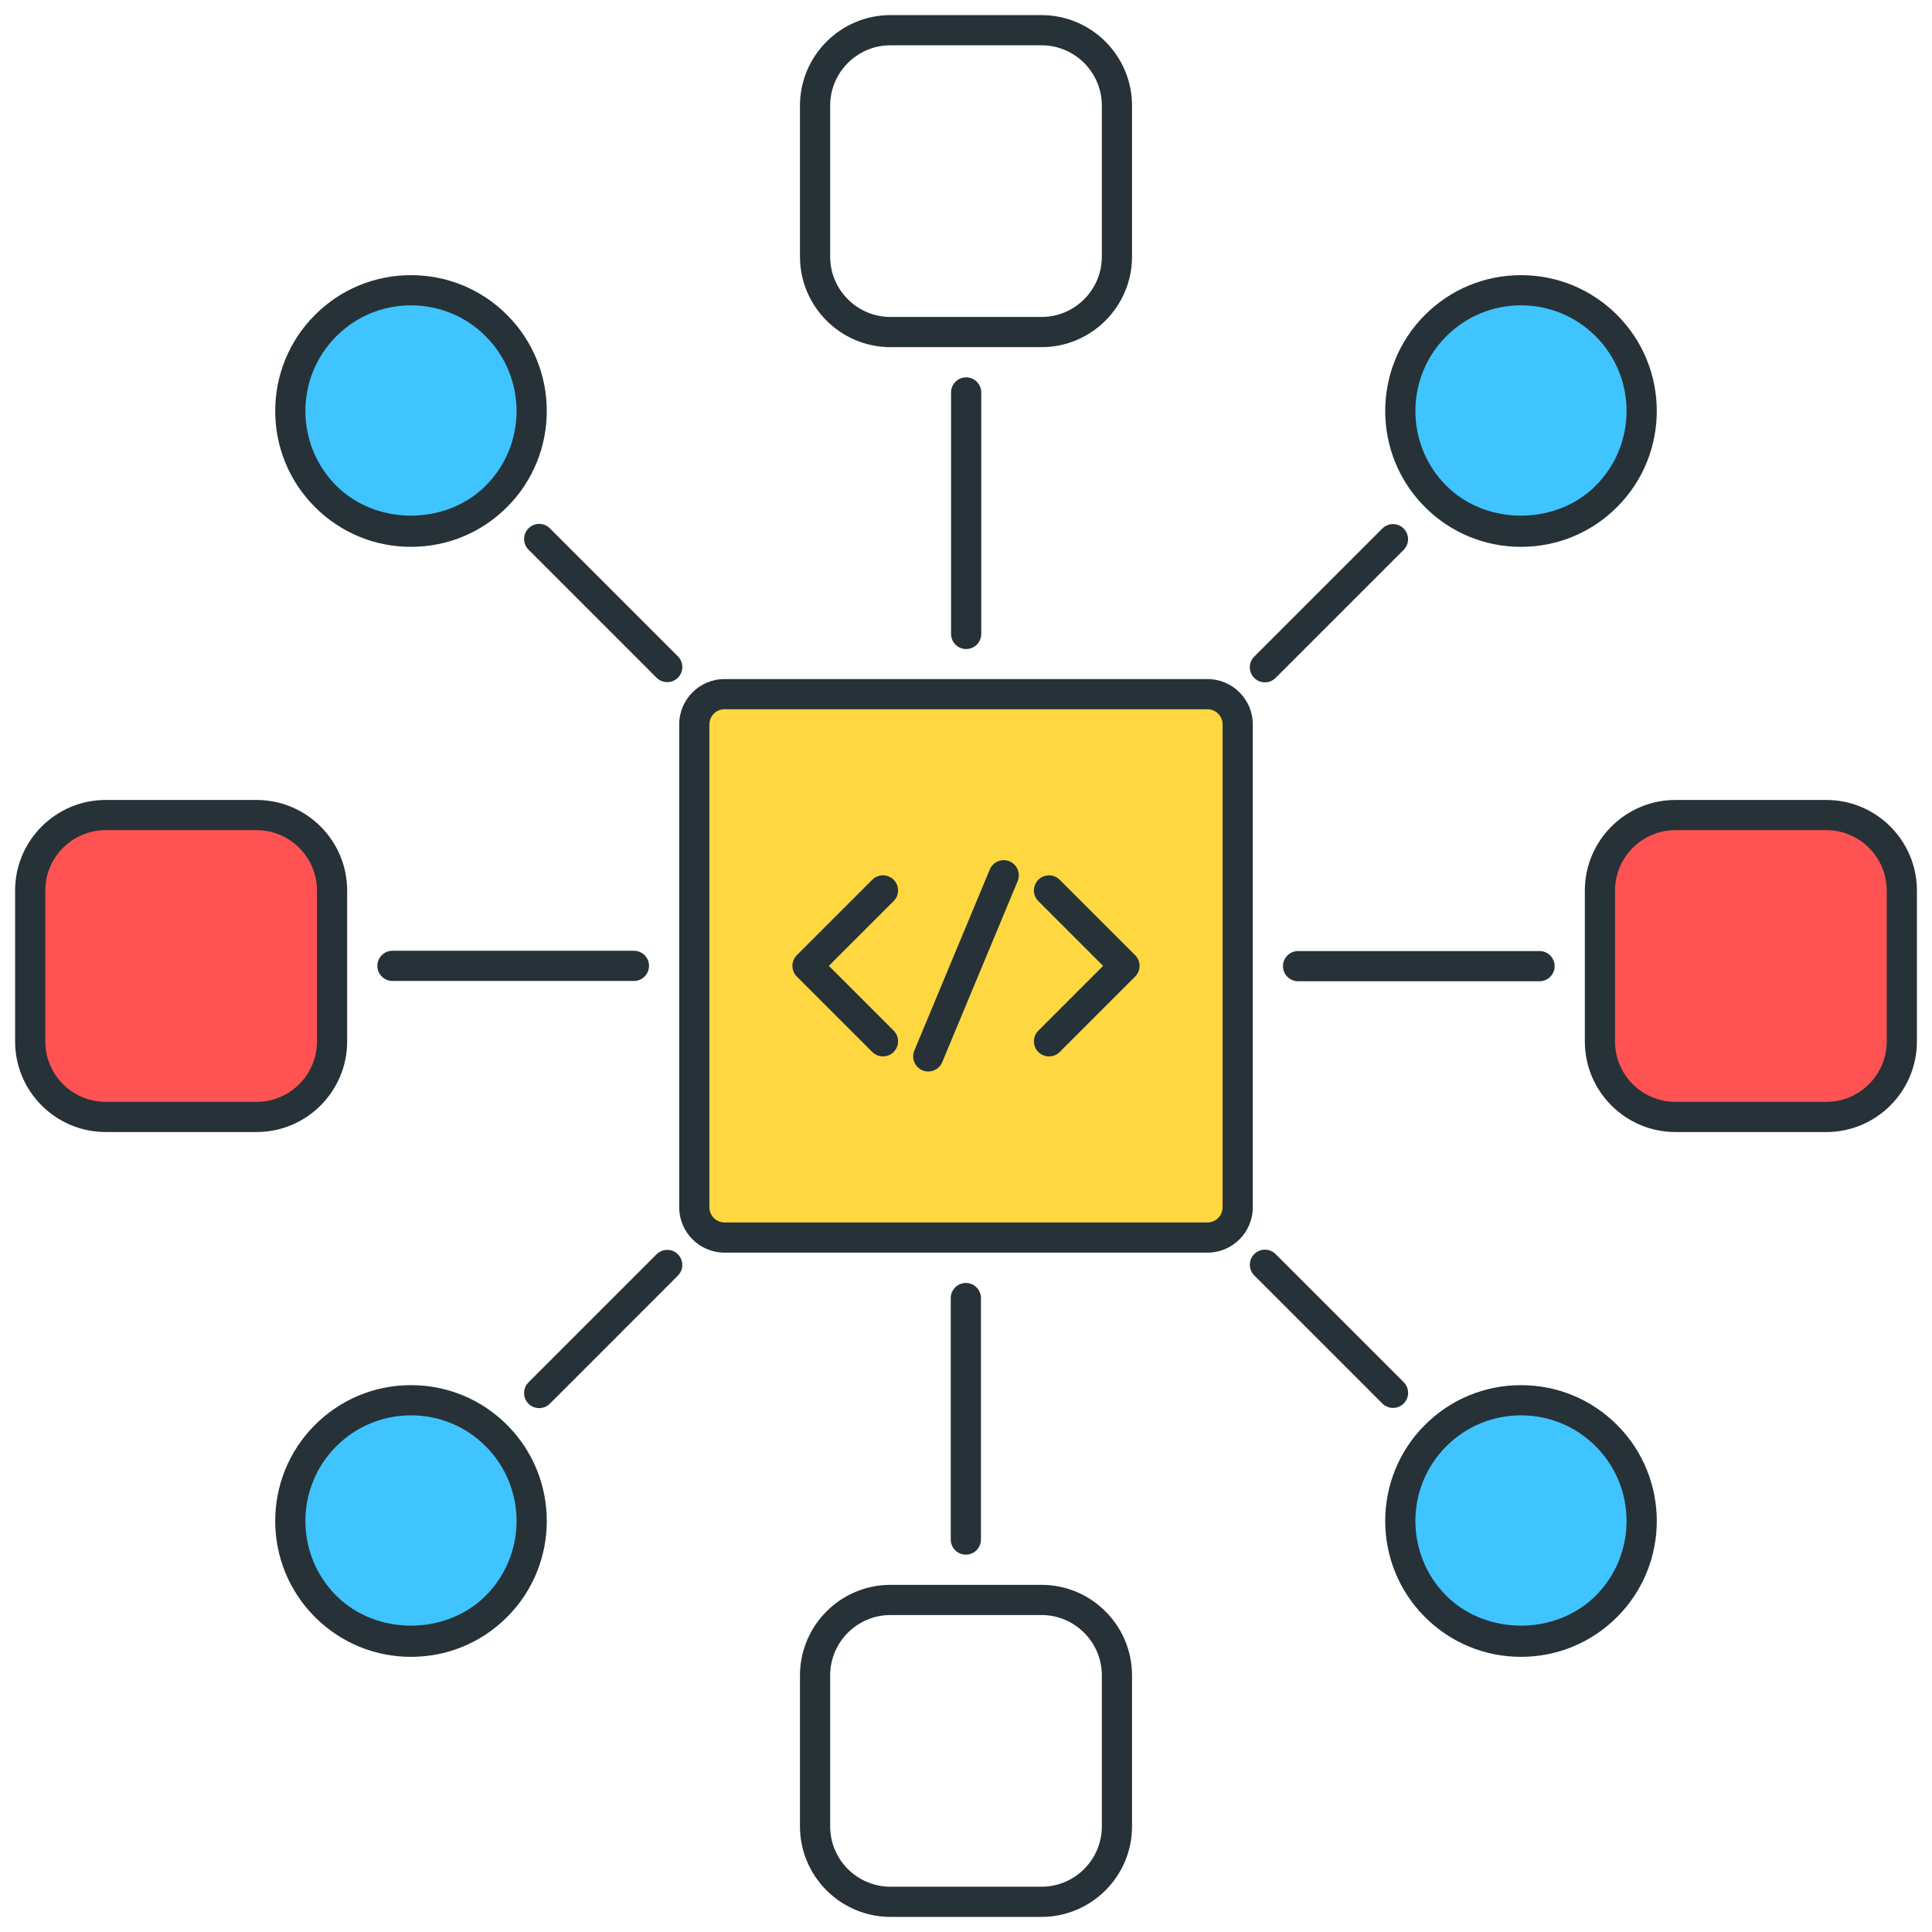 <?xml version="1.0" encoding="utf-8"?>
<!-- Generator: Adobe Illustrator 21.1.0, SVG Export Plug-In . SVG Version: 6.00 Build 0)  -->
<svg version="1.1" id="Icon_Set" xmlns="http://www.w3.org/2000/svg" xmlns:xlink="http://www.w3.org/1999/xlink" x="0px" y="0px"
	 viewBox="0 0 64 64" style="enable-background:new 0 0 64 64;" xml:space="preserve">
<style type="text/css">
	.st0{fill:#263238;}
	.st1{fill:#FFD740;}
	.st2{fill:#FF5252;}
	.st3{fill:#40C4FF;}
	.st4{fill:#4DB6AC;}
	.st5{fill:#FFFFFF;}
	.st6{fill:#FFD345;}
</style>
<g>
	<g>
		<path class="st0" d="M21,32.495h-8c-0.276,0-0.5-0.224-0.5-0.5s0.224-0.5,0.5-0.5h8c0.276,0,0.5,0.224,0.5,0.5
			S21.276,32.495,21,32.495z"/>
	</g>
	<g>
		<path class="st2" d="M8.5,37h-5C2.119,37,1,35.881,1,34.5v-5C1,28.119,2.119,27,3.5,27h5c1.381,0,2.5,1.119,2.5,2.5v5
			C11,35.881,9.881,37,8.5,37z"/>
		<path class="st0" d="M8.5,37.5h-5c-1.654,0-3-1.346-3-3v-5c0-1.654,1.346-3,3-3h5c1.654,0,3,1.346,3,3v5
			C11.5,36.154,10.154,37.5,8.5,37.5z M3.5,27.5c-1.103,0-2,0.897-2,2v5c0,1.103,0.897,2,2,2h5c1.103,0,2-0.897,2-2v-5
			c0-1.103-0.897-2-2-2H3.5z"/>
	</g>
	<g>
		<path class="st0" d="M51,32.505h-8c-0.276,0-0.5-0.224-0.5-0.5s0.224-0.5,0.5-0.5h8c0.276,0,0.5,0.224,0.5,0.5
			S51.276,32.505,51,32.505z"/>
	</g>
	<g>
		<path class="st2" d="M55.5,27h5c1.381,0,2.5,1.119,2.5,2.5v5c0,1.381-1.119,2.5-2.5,2.5h-5c-1.381,0-2.5-1.119-2.5-2.5v-5
			C53,28.119,54.119,27,55.5,27z"/>
		<path class="st0" d="M60.5,37.5h-5c-1.654,0-3-1.346-3-3v-5c0-1.654,1.346-3,3-3h5c1.654,0,3,1.346,3,3v5
			C63.5,36.154,62.154,37.5,60.5,37.5z M55.5,27.5c-1.103,0-2,0.897-2,2v5c0,1.103,0.897,2,2,2h5c1.103,0,2-0.897,2-2v-5
			c0-1.103-0.897-2-2-2H55.5z"/>
	</g>
	<g>
		<path class="st0" d="M32.005,21.5c-0.276,0-0.5-0.224-0.5-0.5v-8c0-0.276,0.224-0.5,0.5-0.5s0.5,0.224,0.5,0.5v8
			C32.505,21.276,32.281,21.5,32.005,21.5z"/>
	</g>
	<g>
		<path class="st0" d="M34.5,11.5h-5c-1.654,0-3-1.346-3-3v-5c0-1.654,1.346-3,3-3h5c1.654,0,3,1.346,3,3v5
			C37.5,10.154,36.154,11.5,34.5,11.5z M29.5,1.5c-1.103,0-2,0.897-2,2v5c0,1.103,0.897,2,2,2h5c1.103,0,2-0.897,2-2v-5
			c0-1.103-0.897-2-2-2H29.5z"/>
	</g>
	<g>
		<path class="st0" d="M31.995,51.5c-0.276,0-0.5-0.224-0.5-0.5v-8c0-0.276,0.224-0.5,0.5-0.5s0.5,0.224,0.5,0.5v8
			C32.495,51.276,32.271,51.5,31.995,51.5z"/>
	</g>
	<g>
		<path class="st0" d="M34.5,63.5h-5c-1.654,0-3-1.346-3-3v-5c0-1.654,1.346-3,3-3h5c1.654,0,3,1.346,3,3v5
			C37.5,62.154,36.154,63.5,34.5,63.5z M29.5,53.5c-1.103,0-2,0.897-2,2v5c0,1.103,0.897,2,2,2h5c1.103,0,2-0.897,2-2v-5
			c0-1.103-0.897-2-2-2H29.5z"/>
	</g>
	<g>
		<path class="st1" d="M40,40.995H24c-0.552,0-1-0.448-1-1v-16c0-0.552,0.448-1,1-1h16c0.552,0,1,0.448,1,1v16
			C41,40.548,40.552,40.995,40,40.995z"/>
		<path class="st0" d="M40,41.495H24c-0.827,0-1.5-0.673-1.5-1.5v-16c0-0.827,0.673-1.5,1.5-1.5h16c0.827,0,1.5,0.673,1.5,1.5v16
			C41.5,40.822,40.827,41.495,40,41.495z M24,23.495c-0.275,0-0.5,0.224-0.5,0.5v16c0,0.276,0.225,0.5,0.5,0.5h16
			c0.275,0,0.5-0.224,0.5-0.5v-16c0-0.276-0.225-0.5-0.5-0.5H24z"/>
	</g>
	<g>
		<path class="st0" d="M29.25,34.995c-0.128,0-0.256-0.049-0.354-0.146l-2.5-2.5c-0.195-0.195-0.195-0.512,0-0.707l2.5-2.5
			c0.195-0.195,0.512-0.195,0.707,0s0.195,0.512,0,0.707l-2.146,2.146l2.146,2.146c0.195,0.195,0.195,0.512,0,0.707
			C29.506,34.946,29.378,34.995,29.25,34.995z"/>
	</g>
	<g>
		<path class="st0" d="M34.75,34.995c-0.128,0-0.256-0.049-0.354-0.146c-0.195-0.195-0.195-0.512,0-0.707l2.146-2.146l-2.146-2.146
			c-0.195-0.195-0.195-0.512,0-0.707s0.512-0.195,0.707,0l2.5,2.5c0.195,0.195,0.195,0.512,0,0.707l-2.5,2.5
			C35.006,34.946,34.878,34.995,34.75,34.995z"/>
	</g>
	<g>
		<path class="st0" d="M30.75,35.495c-0.064,0-0.13-0.012-0.192-0.039c-0.255-0.106-0.375-0.399-0.27-0.654l2.5-6
			c0.106-0.255,0.401-0.376,0.654-0.269c0.255,0.106,0.375,0.399,0.27,0.654l-2.5,6C31.132,35.379,30.945,35.495,30.75,35.495z"/>
	</g>
	<g>
		<path class="st0" d="M46.146,46.639c-0.128,0-0.256-0.049-0.354-0.146l-4.243-4.243c-0.195-0.195-0.195-0.512,0-0.707
			s0.512-0.195,0.707,0l4.243,4.243c0.195,0.195,0.195,0.512,0,0.707C46.401,46.59,46.273,46.639,46.146,46.639z"/>
	</g>
	<g>
		<path class="st0" d="M22.104,22.597c-0.128,0-0.256-0.049-0.354-0.146l-4.242-4.243c-0.195-0.195-0.195-0.512,0-0.707
			s0.512-0.195,0.707,0l4.242,4.243c0.195,0.195,0.195,0.512,0,0.707C22.359,22.548,22.231,22.597,22.104,22.597z"/>
	</g>
	<g>
		<ellipse transform="matrix(0.707 -0.707 0.707 0.707 -5.64 13.615)" class="st3" cx="13.615" cy="13.615" rx="4" ry="4"/>
		<path class="st0" d="M13.615,18.115c-1.202,0-2.332-0.468-3.182-1.318c-1.755-1.754-1.755-4.61,0-6.364
			c0.85-0.85,1.979-1.318,3.182-1.318s2.332,0.468,3.182,1.318c1.755,1.754,1.755,4.61,0,6.364
			C15.947,17.647,14.817,18.115,13.615,18.115z M13.615,10.115c-0.935,0-1.813,0.364-2.475,1.025c-1.364,1.365-1.364,3.585,0,4.95
			c1.322,1.322,3.627,1.322,4.949,0l0,0c1.364-1.365,1.364-3.585,0-4.95C15.429,10.479,14.55,10.115,13.615,10.115z"/>
	</g>
	<g>
		<ellipse transform="matrix(0.707 -0.707 0.707 0.707 -20.87 50.385)" class="st3" cx="50.385" cy="50.385" rx="4" ry="4"/>
		<path class="st0" d="M50.385,54.885c-1.202,0-2.332-0.468-3.182-1.318c-1.755-1.754-1.755-4.61,0-6.364
			c0.85-0.85,1.979-1.318,3.182-1.318s2.332,0.468,3.182,1.318c1.755,1.754,1.755,4.61,0,6.364
			C52.717,54.417,51.587,54.885,50.385,54.885z M50.385,46.885c-0.935,0-1.813,0.364-2.475,1.025c-1.364,1.365-1.364,3.585,0,4.95
			c1.322,1.322,3.627,1.322,4.949,0l0,0c1.364-1.365,1.364-3.585,0-4.95C52.198,47.249,51.319,46.885,50.385,46.885z"/>
	</g>
	<g>
		<path class="st0" d="M17.861,46.646c-0.128,0-0.256-0.049-0.354-0.146c-0.195-0.195-0.195-0.512,0-0.707l4.242-4.243
			c0.195-0.195,0.512-0.195,0.707,0s0.195,0.512,0,0.707l-4.242,4.243C18.117,46.597,17.989,46.646,17.861,46.646z"/>
	</g>
	<g>
		<path class="st0" d="M41.902,22.604c-0.128,0-0.256-0.049-0.354-0.146c-0.195-0.195-0.195-0.512,0-0.707l4.243-4.243
			c0.195-0.195,0.512-0.195,0.707,0s0.195,0.512,0,0.707l-4.243,4.243C42.158,22.555,42.03,22.604,41.902,22.604z"/>
	</g>
	<g>
		<ellipse transform="matrix(0.707 -0.707 0.707 0.707 5.13 39.615)" class="st3" cx="50.385" cy="13.615" rx="4" ry="4"/>
		<path class="st0" d="M50.385,18.115c-1.202,0-2.332-0.468-3.182-1.318l0,0c-1.755-1.754-1.755-4.61,0-6.364
			c0.85-0.85,1.979-1.318,3.182-1.318s2.332,0.468,3.182,1.318c1.755,1.754,1.755,4.61,0,6.364
			C52.717,17.647,51.587,18.115,50.385,18.115z M50.385,10.115c-0.935,0-1.813,0.364-2.475,1.025c-1.364,1.365-1.364,3.585,0,4.95
			l0,0c1.322,1.322,3.627,1.322,4.949,0c1.364-1.365,1.364-3.585,0-4.95C52.198,10.479,51.319,10.115,50.385,10.115z"/>
	</g>
	<g>
		<ellipse transform="matrix(0.707 -0.707 0.707 0.707 -31.64 24.385)" class="st3" cx="13.615" cy="50.385" rx="4" ry="4"/>
		<path class="st0" d="M13.615,54.885c-1.202,0-2.332-0.468-3.182-1.318l0,0c-1.755-1.754-1.755-4.61,0-6.364
			c0.85-0.85,1.979-1.318,3.182-1.318s2.332,0.468,3.182,1.318c1.755,1.754,1.755,4.61,0,6.364
			C15.947,54.417,14.817,54.885,13.615,54.885z M13.615,46.885c-0.935,0-1.813,0.364-2.475,1.025c-1.364,1.365-1.364,3.585,0,4.95
			l0,0c1.322,1.322,3.627,1.322,4.949,0c1.364-1.365,1.364-3.585,0-4.95C15.429,47.249,14.55,46.885,13.615,46.885z"/>
	</g>
</g>
</svg>
